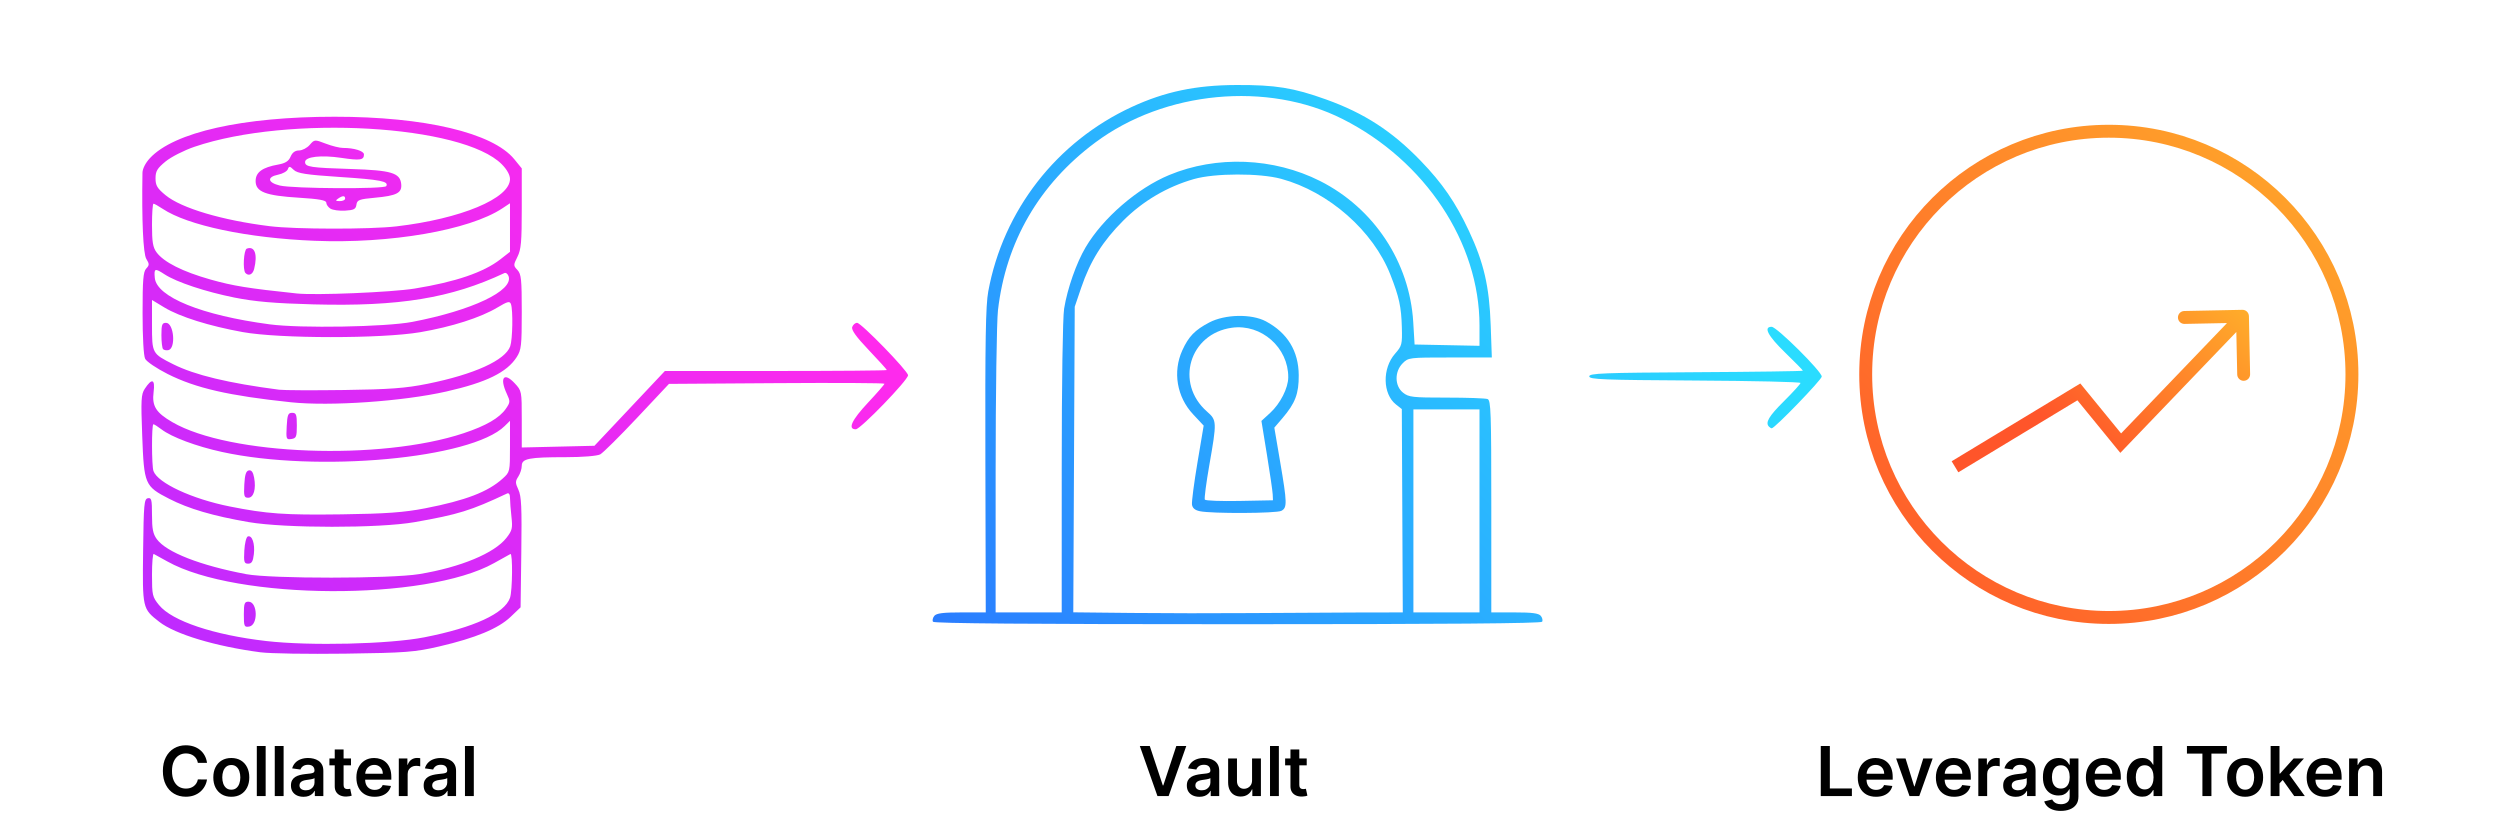 <svg width="1162" height="378" viewBox="0 0 1162 378" fill="none" xmlns="http://www.w3.org/2000/svg">
<path d="M121.004 303.179C100.141 300.431 81.428 294.797 74.045 289.041C66.193 282.92 66.186 282.888 66.519 255.986C66.788 234.201 66.993 231.936 68.731 231.577C70.407 231.23 70.647 232.204 70.647 239.356C70.647 245.816 71.118 248.176 72.893 250.605C77.324 256.667 93.044 262.821 114.436 266.868C125.97 269.05 181.654 269.029 194.897 266.836C214.107 263.657 229.819 257.128 235.384 250.01C238.066 246.579 238.317 245.532 237.725 240.232C237.361 236.967 237.058 233.046 237.053 231.519C237.047 229.742 236.551 228.974 235.675 229.386C218.743 237.353 213.111 239.098 192.708 242.695C176.34 245.58 132.37 245.568 115.572 242.672C99.046 239.824 87.635 236.474 78.581 231.811C67.285 225.995 66.959 225.23 66.099 202.54C65.465 185.788 65.597 183.302 67.26 180.758C70.618 175.625 72.166 176.157 71.398 182.182C70.562 188.75 72.435 191.765 80.125 196.23C106.608 211.605 176.792 214.256 215.54 201.345C225.999 197.859 232.171 194.269 235.159 189.931C237.19 186.982 237.211 186.591 235.535 182.975C232.088 175.538 234.228 172.76 239.245 178.159C242.487 181.649 242.517 181.801 242.517 194.838V207.996L276.301 207.195L309.043 172.436H360.62C388.988 172.436 412.198 172.237 412.198 171.992C412.198 171.748 408.425 167.579 403.813 162.726C397.875 156.478 395.629 153.342 396.116 151.977C396.494 150.917 397.508 150.049 398.37 150.049C400.289 150.049 422.083 172.471 422.064 174.425C422.042 176.695 399.941 199.536 397.767 199.536C393.887 199.536 395.836 195.286 403.44 187.165C407.655 182.663 411.103 178.701 411.103 178.359C411.104 178.017 388.566 177.895 361.02 178.086L310.937 178.434L296.158 194.16C288.03 202.81 280.303 210.474 278.988 211.192C277.62 211.939 270.772 212.497 262.978 212.497C245.802 212.497 242.517 213.141 242.517 216.506C242.517 217.901 241.789 220.162 240.898 221.53C239.466 223.731 239.473 224.436 240.959 227.641C242.347 230.637 242.58 235.685 242.304 256.777L241.97 282.288L237.321 286.726C231.635 292.155 221.05 296.544 204.202 300.461C192.821 303.107 188.619 303.429 160.414 303.822C143.254 304.061 125.52 303.774 121.004 303.179ZM197.327 296.202C220.326 291.676 234.481 285.15 237.046 277.889C238.199 274.622 238.364 256.941 237.235 257.509C236.829 257.714 233.408 259.613 229.634 261.73C198.031 279.455 109.945 279.002 77.763 260.948C74.752 259.259 71.92 257.698 71.468 257.478C71.016 257.258 70.647 261.611 70.647 267.151C70.647 276.657 70.831 277.449 73.923 281.24C79.969 288.651 99.259 295.122 123.741 297.952C143.999 300.294 181.007 299.414 197.327 296.202ZM113.341 285.635C113.341 280.467 113.633 279.662 115.509 279.662C119.79 279.662 120.068 290.58 115.804 291.232C113.528 291.58 113.341 291.156 113.341 285.635ZM197.634 236.259C216.419 232.611 226.817 228.623 233.628 222.454C237.036 219.368 237.043 219.337 237.043 207.478V195.595L234.58 198.019C219.152 213.203 147.499 219.77 103.149 210.065C91.205 207.451 79.77 203.176 75.055 199.562C73.348 198.254 71.658 197.184 71.299 197.184C70.433 197.184 70.457 216.489 71.326 218.926C73.312 224.497 89.245 231.904 106.773 235.405C124.001 238.846 132.391 239.437 158.771 239.07C179.448 238.782 187.726 238.183 197.634 236.259ZM113.557 225.178C113.802 220.615 114.35 218.909 115.657 218.642C116.878 218.393 117.638 219.426 118.114 221.986C119.101 227.301 117.907 231.353 115.354 231.353C113.476 231.353 113.265 230.631 113.557 225.178ZM113.557 255.895C113.739 252.543 114.471 249.595 115.183 249.343C117.182 248.634 118.564 252.678 117.995 257.57C117.599 260.969 116.99 261.988 115.353 261.988C113.479 261.988 113.266 261.265 113.557 255.895ZM133.259 198.158C133.545 192.787 133.909 191.882 135.783 191.882C137.68 191.882 137.972 192.667 137.972 197.773C137.972 203.027 137.699 203.706 135.449 204.049C133.051 204.415 132.942 204.122 133.259 198.158ZM135.235 186.976C106.295 183.924 90.944 180.4 77.884 173.813C72.812 171.255 68.123 168.078 67.465 166.754C66.742 165.301 66.268 156.885 66.268 145.502C66.268 130.092 66.576 126.325 67.957 124.84C69.459 123.222 69.465 122.727 68.01 120.336C66.54 117.922 65.843 102.383 66.215 80.332C66.247 78.43 67.622 75.726 69.686 73.504C80.899 61.435 112.837 54.271 155.487 54.258C197.422 54.244 229.021 61.718 239.058 74.021L242.517 78.262V96.797C242.517 112.497 242.211 115.945 240.517 119.346C238.579 123.234 238.579 123.428 240.517 125.514C242.272 127.403 242.517 129.783 242.517 144.973C242.517 160.711 242.305 162.612 240.181 165.949C235.647 173.071 226.079 177.759 207.486 181.969C187.198 186.563 153.472 188.9 135.235 186.976ZM198.715 178.384C220.419 174.003 234.852 167.451 237.154 160.935C238.255 157.816 238.491 144.166 237.492 141.363C236.946 139.833 235.961 140.079 231.197 142.931C223.351 147.628 209.964 151.909 195.289 154.413C177.368 157.47 129.868 157.437 112.826 154.355C97.2 151.529 83.568 147.245 76.394 142.906L70.647 139.429V151.039C70.647 164.289 70.695 164.378 80.499 169.291C90.536 174.32 106.139 178.074 129.762 181.142C131.869 181.416 145.416 181.478 159.866 181.281C181.112 180.991 188.546 180.437 198.715 178.384ZM75.794 162.27C75.371 161.815 75.026 158.881 75.026 155.748C75.026 150.883 75.338 150.054 77.166 150.054C80.841 150.054 81.856 161.998 78.244 162.747C77.319 162.939 76.216 162.724 75.794 162.27ZM191.613 149.618C219.396 144.295 238.783 135.095 236.386 128.371C235.99 127.261 235.114 126.612 234.439 126.93C209.592 138.605 185.621 142.538 145.759 141.479C127.714 141 118.347 140.193 108.967 138.309C95.505 135.605 82.09 131.147 76.539 127.533C71.951 124.546 71.547 124.687 71.946 129.139C72.744 138.05 93.813 146.575 125.383 150.761C139.759 152.667 179.254 151.986 191.613 149.618ZM192.708 134.127C211.738 131.049 224.789 126.602 232.55 120.551L237.043 117.048V94.483L233.486 96.842C218.16 107.001 181.397 113.351 146.182 111.921C115.057 110.656 87.249 104.799 75.607 97.054C73.64 95.746 71.719 94.675 71.339 94.675C70.958 94.675 70.647 99.111 70.647 104.532C70.647 112.446 71.059 114.951 72.736 117.246C76.084 121.827 84.862 126.258 97.864 129.929C108.353 132.891 115.249 134.005 137.972 136.408C146.684 137.329 182.012 135.857 192.708 134.127ZM114.071 126.881C112.753 125.462 113.281 116.103 114.709 115.567C118.378 114.189 119.824 118.189 118.124 125.016C117.483 127.59 115.554 128.478 114.071 126.881ZM184.267 105.216C214.227 101.717 237.043 92.208 237.043 83.222C237.043 81.336 235.653 78.814 233.291 76.416C215.152 58.003 134.132 53.349 90.424 68.211C85.61 69.847 79.561 72.919 76.98 75.037C73.078 78.242 72.289 79.562 72.289 82.893C72.289 86.224 73.078 87.544 76.98 90.748C84.319 96.772 103.234 102.395 125.383 105.136C137.309 106.612 171.913 106.659 184.267 105.216ZM153.572 96.967C152.518 96.29 151.656 95.048 151.656 94.207C151.656 93.087 148.275 92.47 139.013 91.901C123.394 90.941 118.814 89.186 118.814 84.161C118.814 80.064 121.912 77.803 129.345 76.474C132.651 75.883 134.179 74.902 135.069 72.8C135.881 70.883 137.184 69.932 139.001 69.932C140.495 69.932 142.726 68.768 143.957 67.345C146.16 64.801 146.28 64.791 151.389 66.762C154.245 67.864 157.875 68.763 159.456 68.76C164.549 68.75 169.171 70.185 169.171 71.777C169.171 74.427 167.458 74.692 158.748 73.389C149.238 71.965 141.803 72.81 141.803 75.315C141.803 77.587 144.335 77.97 163.278 78.562C181.854 79.142 185.928 80.356 186.479 85.473C186.931 89.676 184.453 90.975 174.208 91.908C166.957 92.567 165.96 92.944 165.669 95.138C165.397 97.19 164.485 97.671 160.414 97.909C157.704 98.068 154.625 97.644 153.572 96.967ZM160.414 92.319C160.414 90.843 159.252 90.843 157.129 92.319C155.802 93.243 155.959 93.464 157.95 93.479C159.305 93.488 160.414 92.967 160.414 92.319ZM179.524 86.509C180.805 84.279 176.938 83.517 157.992 82.265C142.282 81.226 138.206 80.596 136.507 78.942C134.706 77.187 134.323 77.147 133.786 78.653C133.442 79.617 131.411 80.76 129.272 81.192C123.96 82.264 124.354 84.863 130.035 86.232C136.141 87.704 178.702 87.942 179.524 86.509Z" fill="url(#paint0_linear_2580_84)"/>
<path d="M433.66 288.987C433.271 288.357 433.549 287.122 434.279 286.244C435.282 285.035 438.348 284.646 446.892 284.646H458.18L458.003 214.157C457.863 158.354 458.142 141.959 459.339 135.465C466.293 97.753 491.114 65.85 526.065 49.703C541.439 42.6 555.8 39.588 574.669 39.509C592.817 39.433 601.207 40.785 616.359 46.225C634.132 52.606 647.006 60.953 660.326 74.73C670.408 85.159 676.55 94.082 682.763 107.329C689.689 122.095 692.242 133.14 692.874 151.073L693.405 166.158H674.032C654.925 166.158 654.621 166.197 651.965 168.851C648.104 172.712 648.201 179.419 652.163 182.535C654.81 184.618 656.512 184.809 672.369 184.809C681.893 184.809 690.466 185.109 691.421 185.475C692.968 186.069 693.156 191.494 693.156 235.394V284.646H703.993C712.142 284.646 715.159 285.042 716.156 286.244C716.885 287.122 717.163 288.357 716.774 288.987C716.288 289.772 671.874 290.132 575.217 290.132C478.561 290.132 434.146 289.773 433.66 288.987ZM630.073 284.69L652.015 284.646L651.564 190.139L648.852 188.005C642.639 183.118 642.419 171.235 648.416 164.405C651.628 160.747 651.789 160.122 651.577 152.109C651.326 142.646 650.34 138.108 646.285 127.759C638.257 107.271 617.635 89.145 595.503 83.124C585.499 80.403 564.592 80.458 554.921 83.231C542.456 86.805 531.192 93.436 522.055 102.577C512.514 112.124 506.739 121.35 502.517 133.793L499.539 142.57L498.864 284.607L526.07 284.9C541.033 285.062 565.617 285.09 580.703 284.964C595.788 284.837 618.004 284.715 630.073 284.69ZM557.663 237.608C555.406 237.128 554.266 236.162 554.033 234.536C553.847 233.231 554.993 224.437 556.581 214.994L559.468 197.824L554.543 192.559C546.988 184.481 545.017 172.816 549.527 162.867C552.449 156.423 555.357 153.411 562.052 149.895C569.389 146.042 581.713 145.79 588.383 149.357C598.417 154.723 603.58 163.185 603.654 174.387C603.71 183.01 602.04 187.402 596.035 194.418L592.308 198.773L594.997 214.556C598.278 233.806 598.333 235.962 595.586 237.432C593.304 238.653 563.234 238.793 557.663 237.608ZM591.554 229.791C591.487 228.282 590.28 219.981 588.871 211.344L586.309 195.64L590.411 191.882C595.072 187.612 598.745 180.38 598.781 175.405C598.88 161.577 586.285 150.457 572.644 152.326C552.828 155.043 545.963 178.082 561.029 191.31C565.608 195.331 565.637 195.968 562.117 216.039C560.645 224.437 559.695 231.721 560.006 232.225C560.318 232.729 567.57 233.005 576.123 232.837L591.674 232.533L591.554 229.791ZM493.491 217.448C493.496 177.722 493.95 147.474 494.601 143.459C496.123 134.085 500.309 122.167 504.65 114.852C512.696 101.296 528.663 87.499 543.401 81.367C565.438 72.2 591.978 73.243 613.557 84.126C638.635 96.772 655.199 121.849 656.874 149.702L657.5 160.124L687.671 160.735V151.332C687.671 112.792 662.46 74.733 624.091 55.353C589.122 37.69 541.323 42.215 509.083 66.241C483.022 85.662 467.514 112.398 463.854 144.217C463.264 149.346 462.777 183.04 462.773 219.094L462.764 284.646H493.483L493.491 217.448ZM687.671 190.295H656.952V284.646H687.671V190.295ZM822.25 198.34C820.37 196.461 822.105 193.494 829.198 186.455C833.422 182.263 836.878 178.456 836.878 177.993C836.878 177.531 814.785 177.024 787.782 176.867C745 176.618 738.687 176.369 738.687 174.935C738.687 173.501 745.061 173.253 788.331 173.004C815.635 172.847 837.975 172.528 837.975 172.295C837.975 172.062 834.272 168.28 829.746 163.892C821.704 156.094 819.504 151.896 823.459 151.896C825.835 151.896 846.752 172.662 846.752 175.021C846.752 176.486 824.922 199.072 823.506 199.072C823.217 199.072 822.652 198.742 822.25 198.34Z" fill="url(#paint1_linear_2580_84)"/>
<path d="M980.18 61C1042.59 61 1093.18 111.592 1093.18 174C1093.18 236.408 1042.59 287 980.18 287C917.772 287 867.18 236.408 867.18 174C867.18 111.592 917.772 61 980.18 61Z" stroke="url(#paint2_linear_2580_84)" stroke-width="6"/>
<path d="M966.254 182.151L968.578 180.254L966.931 178.237L964.702 179.584L966.254 182.151ZM985.704 205.973L983.38 207.871L985.523 210.495L987.869 208.05L985.704 205.973ZM1045.3 146.938C1045.26 145.282 1043.89 143.967 1042.24 144.001L1015.24 144.556C1013.59 144.59 1012.27 145.961 1012.31 147.617C1012.34 149.274 1013.71 150.589 1015.37 150.555L1039.36 150.061L1039.86 174.056C1039.89 175.713 1041.26 177.028 1042.92 176.994C1044.57 176.96 1045.89 175.589 1045.85 173.933L1045.3 146.938ZM908.68 216.957L910.232 219.524L967.806 184.719L966.254 182.151L964.702 179.584L907.128 214.389L908.68 216.957ZM966.254 182.151L963.93 184.049L983.38 207.871L985.704 205.973L988.028 204.076L968.578 180.254L966.254 182.151ZM985.704 205.973L987.869 208.05L1044.46 149.077L1042.3 147L1040.13 144.923L983.54 203.896L985.704 205.973Z" fill="url(#paint3_linear_2580_84)"/>
<path d="M96.216 354.58H91.966C91.845 353.883 91.621 353.265 91.296 352.727C90.97 352.182 90.564 351.72 90.079 351.341C89.595 350.962 89.042 350.678 88.421 350.489C87.807 350.292 87.144 350.193 86.432 350.193C85.167 350.193 84.046 350.511 83.068 351.148C82.091 351.777 81.326 352.701 80.773 353.92C80.22 355.133 79.943 356.614 79.943 358.364C79.943 360.144 80.22 361.644 80.773 362.864C81.333 364.076 82.099 364.992 83.068 365.614C84.046 366.227 85.163 366.534 86.421 366.534C87.117 366.534 87.769 366.443 88.375 366.261C88.989 366.072 89.538 365.795 90.023 365.432C90.515 365.068 90.928 364.621 91.261 364.091C91.602 363.561 91.837 362.955 91.966 362.273L96.216 362.295C96.057 363.402 95.712 364.439 95.182 365.409C94.659 366.379 93.974 367.235 93.125 367.977C92.276 368.712 91.284 369.288 90.148 369.705C89.011 370.114 87.75 370.318 86.364 370.318C84.318 370.318 82.492 369.845 80.886 368.898C79.28 367.951 78.015 366.583 77.091 364.795C76.167 363.008 75.704 360.864 75.704 358.364C75.704 355.856 76.171 353.712 77.102 351.932C78.034 350.144 79.303 348.777 80.909 347.83C82.515 346.883 84.333 346.409 86.364 346.409C87.659 346.409 88.864 346.591 89.977 346.955C91.091 347.318 92.083 347.852 92.954 348.557C93.826 349.254 94.542 350.11 95.102 351.125C95.671 352.133 96.042 353.284 96.216 354.58ZM107.509 370.341C105.804 370.341 104.327 369.966 103.077 369.216C101.827 368.466 100.857 367.417 100.168 366.068C99.486 364.72 99.145 363.144 99.145 361.341C99.145 359.538 99.486 357.958 100.168 356.602C100.857 355.246 101.827 354.193 103.077 353.443C104.327 352.693 105.804 352.318 107.509 352.318C109.213 352.318 110.69 352.693 111.94 353.443C113.19 354.193 114.156 355.246 114.838 356.602C115.527 357.958 115.872 359.538 115.872 361.341C115.872 363.144 115.527 364.72 114.838 366.068C114.156 367.417 113.19 368.466 111.94 369.216C110.69 369.966 109.213 370.341 107.509 370.341ZM107.531 367.045C108.455 367.045 109.228 366.792 109.849 366.284C110.471 365.769 110.933 365.08 111.236 364.216C111.546 363.352 111.702 362.39 111.702 361.33C111.702 360.261 111.546 359.295 111.236 358.432C110.933 357.561 110.471 356.867 109.849 356.352C109.228 355.837 108.455 355.58 107.531 355.58C106.584 355.58 105.796 355.837 105.168 356.352C104.546 356.867 104.08 357.561 103.77 358.432C103.467 359.295 103.315 360.261 103.315 361.33C103.315 362.39 103.467 363.352 103.77 364.216C104.08 365.08 104.546 365.769 105.168 366.284C105.796 366.792 106.584 367.045 107.531 367.045ZM123.477 346.727V370H119.364V346.727H123.477ZM131.821 346.727V370H127.707V346.727H131.821ZM141.074 370.352C139.968 370.352 138.972 370.155 138.085 369.761C137.206 369.36 136.509 368.769 135.994 367.989C135.487 367.208 135.233 366.246 135.233 365.102C135.233 364.117 135.415 363.303 135.778 362.659C136.142 362.015 136.638 361.5 137.267 361.114C137.896 360.727 138.604 360.436 139.392 360.239C140.188 360.034 141.009 359.886 141.858 359.795C142.881 359.689 143.71 359.595 144.347 359.511C144.983 359.42 145.445 359.284 145.733 359.102C146.028 358.913 146.176 358.621 146.176 358.227V358.159C146.176 357.303 145.922 356.64 145.415 356.17C144.907 355.701 144.176 355.466 143.222 355.466C142.214 355.466 141.415 355.686 140.824 356.125C140.241 356.564 139.847 357.083 139.642 357.682L135.801 357.136C136.104 356.076 136.604 355.189 137.301 354.477C137.998 353.758 138.85 353.22 139.858 352.864C140.866 352.5 141.979 352.318 143.199 352.318C144.04 352.318 144.877 352.417 145.71 352.614C146.544 352.811 147.305 353.136 147.994 353.591C148.684 354.038 149.237 354.648 149.653 355.42C150.078 356.193 150.29 357.159 150.29 358.318V370H146.335V367.602H146.199C145.949 368.087 145.597 368.542 145.142 368.966C144.695 369.383 144.131 369.72 143.449 369.977C142.775 370.227 141.983 370.352 141.074 370.352ZM142.142 367.33C142.968 367.33 143.684 367.167 144.29 366.841C144.896 366.508 145.362 366.068 145.688 365.523C146.021 364.977 146.188 364.383 146.188 363.739V361.682C146.059 361.788 145.839 361.886 145.528 361.977C145.225 362.068 144.884 362.148 144.506 362.216C144.127 362.284 143.752 362.345 143.381 362.398C143.009 362.451 142.688 362.496 142.415 362.534C141.801 362.617 141.252 362.754 140.767 362.943C140.282 363.133 139.9 363.398 139.619 363.739C139.339 364.072 139.199 364.504 139.199 365.034C139.199 365.792 139.475 366.364 140.028 366.75C140.581 367.136 141.286 367.33 142.142 367.33ZM163.142 352.545V355.727H153.108V352.545H163.142ZM155.585 348.364H159.699V364.75C159.699 365.303 159.782 365.727 159.949 366.023C160.123 366.311 160.35 366.508 160.631 366.614C160.911 366.72 161.222 366.773 161.562 366.773C161.82 366.773 162.055 366.754 162.267 366.716C162.487 366.678 162.653 366.644 162.767 366.614L163.46 369.83C163.241 369.905 162.926 369.989 162.517 370.08C162.116 370.17 161.623 370.223 161.04 370.239C160.009 370.269 159.081 370.114 158.256 369.773C157.43 369.424 156.775 368.886 156.29 368.159C155.813 367.432 155.578 366.523 155.585 365.432V348.364ZM174.122 370.341C172.372 370.341 170.861 369.977 169.588 369.25C168.323 368.515 167.349 367.477 166.668 366.136C165.986 364.788 165.645 363.201 165.645 361.375C165.645 359.58 165.986 358.004 166.668 356.648C167.357 355.284 168.319 354.223 169.554 353.466C170.789 352.701 172.24 352.318 173.906 352.318C174.982 352.318 175.997 352.492 176.952 352.841C177.914 353.182 178.762 353.712 179.497 354.432C180.24 355.152 180.823 356.068 181.247 357.182C181.671 358.288 181.884 359.606 181.884 361.136V362.398H167.577V359.625H177.94C177.933 358.837 177.762 358.136 177.429 357.523C177.096 356.902 176.63 356.413 176.031 356.057C175.44 355.701 174.751 355.523 173.963 355.523C173.122 355.523 172.384 355.727 171.747 356.136C171.111 356.538 170.615 357.068 170.259 357.727C169.91 358.379 169.732 359.095 169.724 359.875V362.295C169.724 363.311 169.91 364.182 170.281 364.909C170.652 365.629 171.171 366.182 171.838 366.568C172.505 366.947 173.285 367.136 174.179 367.136C174.777 367.136 175.319 367.053 175.804 366.886C176.289 366.712 176.709 366.458 177.065 366.125C177.421 365.792 177.69 365.379 177.872 364.886L181.713 365.318C181.471 366.333 181.009 367.22 180.327 367.977C179.652 368.727 178.789 369.311 177.736 369.727C176.683 370.136 175.478 370.341 174.122 370.341ZM185.364 370V352.545H189.352V355.455H189.534C189.852 354.447 190.398 353.67 191.17 353.125C191.951 352.572 192.841 352.295 193.841 352.295C194.068 352.295 194.322 352.307 194.602 352.33C194.89 352.345 195.129 352.371 195.318 352.409V356.193C195.144 356.133 194.867 356.08 194.489 356.034C194.117 355.981 193.758 355.955 193.409 355.955C192.659 355.955 191.985 356.117 191.386 356.443C190.795 356.761 190.33 357.205 189.989 357.773C189.648 358.341 189.477 358.996 189.477 359.739V370H185.364ZM202.761 370.352C201.655 370.352 200.659 370.155 199.773 369.761C198.894 369.36 198.197 368.769 197.682 367.989C197.174 367.208 196.92 366.246 196.92 365.102C196.92 364.117 197.102 363.303 197.466 362.659C197.83 362.015 198.326 361.5 198.955 361.114C199.583 360.727 200.292 360.436 201.08 360.239C201.875 360.034 202.697 359.886 203.545 359.795C204.568 359.689 205.398 359.595 206.034 359.511C206.67 359.42 207.133 359.284 207.42 359.102C207.716 358.913 207.864 358.621 207.864 358.227V358.159C207.864 357.303 207.61 356.64 207.102 356.17C206.595 355.701 205.864 355.466 204.909 355.466C203.902 355.466 203.102 355.686 202.511 356.125C201.928 356.564 201.534 357.083 201.33 357.682L197.489 357.136C197.792 356.076 198.292 355.189 198.989 354.477C199.686 353.758 200.538 353.22 201.545 352.864C202.553 352.5 203.667 352.318 204.886 352.318C205.727 352.318 206.564 352.417 207.398 352.614C208.231 352.811 208.992 353.136 209.682 353.591C210.371 354.038 210.924 354.648 211.341 355.42C211.765 356.193 211.977 357.159 211.977 358.318V370H208.023V367.602H207.886C207.636 368.087 207.284 368.542 206.83 368.966C206.383 369.383 205.818 369.72 205.136 369.977C204.462 370.227 203.67 370.352 202.761 370.352ZM203.83 367.33C204.655 367.33 205.371 367.167 205.977 366.841C206.583 366.508 207.049 366.068 207.375 365.523C207.708 364.977 207.875 364.383 207.875 363.739V361.682C207.746 361.788 207.527 361.886 207.216 361.977C206.913 362.068 206.572 362.148 206.193 362.216C205.814 362.284 205.439 362.345 205.068 362.398C204.697 362.451 204.375 362.496 204.102 362.534C203.489 362.617 202.939 362.754 202.455 362.943C201.97 363.133 201.587 363.398 201.307 363.739C201.027 364.072 200.886 364.504 200.886 365.034C200.886 365.792 201.163 366.364 201.716 366.75C202.269 367.136 202.973 367.33 203.83 367.33ZM220.227 346.727V370H216.114V346.727H220.227Z" fill="black"/>
<path d="M534.409 346.727L540.466 365.045H540.705L546.75 346.727H551.386L543.182 370H537.977L529.784 346.727H534.409ZM557.48 370.352C556.374 370.352 555.378 370.155 554.491 369.761C553.613 369.36 552.916 368.769 552.401 367.989C551.893 367.208 551.639 366.246 551.639 365.102C551.639 364.117 551.821 363.303 552.185 362.659C552.548 362.015 553.045 361.5 553.673 361.114C554.302 360.727 555.01 360.436 555.798 360.239C556.594 360.034 557.416 359.886 558.264 359.795C559.287 359.689 560.116 359.595 560.753 359.511C561.389 359.42 561.851 359.284 562.139 359.102C562.435 358.913 562.582 358.621 562.582 358.227V358.159C562.582 357.303 562.329 356.64 561.821 356.17C561.313 355.701 560.582 355.466 559.628 355.466C558.62 355.466 557.821 355.686 557.23 356.125C556.647 356.564 556.253 357.083 556.048 357.682L552.207 357.136C552.51 356.076 553.01 355.189 553.707 354.477C554.404 353.758 555.257 353.22 556.264 352.864C557.272 352.5 558.385 352.318 559.605 352.318C560.446 352.318 561.283 352.417 562.116 352.614C562.95 352.811 563.711 353.136 564.401 353.591C565.09 354.038 565.643 354.648 566.06 355.42C566.484 356.193 566.696 357.159 566.696 358.318V370H562.741V367.602H562.605C562.355 368.087 562.003 368.542 561.548 368.966C561.101 369.383 560.537 369.72 559.855 369.977C559.181 370.227 558.389 370.352 557.48 370.352ZM558.548 367.33C559.374 367.33 560.09 367.167 560.696 366.841C561.302 366.508 561.768 366.068 562.094 365.523C562.427 364.977 562.594 364.383 562.594 363.739V361.682C562.465 361.788 562.245 361.886 561.935 361.977C561.632 362.068 561.291 362.148 560.912 362.216C560.533 362.284 560.158 362.345 559.787 362.398C559.416 362.451 559.094 362.496 558.821 362.534C558.207 362.617 557.658 362.754 557.173 362.943C556.688 363.133 556.306 363.398 556.026 363.739C555.745 364.072 555.605 364.504 555.605 365.034C555.605 365.792 555.882 366.364 556.435 366.75C556.988 367.136 557.692 367.33 558.548 367.33ZM581.957 362.659V352.545H586.071V370H582.082V366.898H581.901C581.507 367.875 580.859 368.674 579.957 369.295C579.063 369.917 577.961 370.227 576.651 370.227C575.507 370.227 574.495 369.973 573.616 369.466C572.745 368.951 572.063 368.205 571.571 367.227C571.079 366.242 570.832 365.053 570.832 363.659V352.545H574.946V363.023C574.946 364.129 575.249 365.008 575.855 365.659C576.461 366.311 577.257 366.636 578.241 366.636C578.848 366.636 579.435 366.489 580.003 366.193C580.571 365.898 581.037 365.458 581.401 364.875C581.772 364.284 581.957 363.545 581.957 362.659ZM594.415 346.727V370H590.301V346.727H594.415ZM607.361 352.545V355.727H597.327V352.545H607.361ZM599.804 348.364H603.918V364.75C603.918 365.303 604.001 365.727 604.168 366.023C604.342 366.311 604.569 366.508 604.849 366.614C605.13 366.72 605.44 366.773 605.781 366.773C606.039 366.773 606.274 366.754 606.486 366.716C606.705 366.678 606.872 366.644 606.986 366.614L607.679 369.83C607.459 369.905 607.145 369.989 606.736 370.08C606.334 370.17 605.842 370.223 605.259 370.239C604.228 370.269 603.3 370.114 602.474 369.773C601.649 369.424 600.993 368.886 600.509 368.159C600.031 367.432 599.796 366.523 599.804 365.432V348.364Z" fill="black"/>
<path d="M846.295 370V346.727H850.511V366.466H860.761V370H846.295ZM871.966 370.341C870.216 370.341 868.705 369.977 867.432 369.25C866.167 368.515 865.193 367.477 864.511 366.136C863.83 364.788 863.489 363.201 863.489 361.375C863.489 359.58 863.83 358.004 864.511 356.648C865.201 355.284 866.163 354.223 867.398 353.466C868.633 352.701 870.083 352.318 871.75 352.318C872.826 352.318 873.841 352.492 874.795 352.841C875.758 353.182 876.606 353.712 877.341 354.432C878.083 355.152 878.667 356.068 879.091 357.182C879.515 358.288 879.727 359.606 879.727 361.136V362.398H865.42V359.625H875.784C875.777 358.837 875.606 358.136 875.273 357.523C874.939 356.902 874.473 356.413 873.875 356.057C873.284 355.701 872.595 355.523 871.807 355.523C870.966 355.523 870.227 355.727 869.591 356.136C868.955 356.538 868.458 357.068 868.102 357.727C867.754 358.379 867.576 359.095 867.568 359.875V362.295C867.568 363.311 867.754 364.182 868.125 364.909C868.496 365.629 869.015 366.182 869.682 366.568C870.348 366.947 871.129 367.136 872.023 367.136C872.621 367.136 873.163 367.053 873.648 366.886C874.133 366.712 874.553 366.458 874.909 366.125C875.265 365.792 875.534 365.379 875.716 364.886L879.557 365.318C879.314 366.333 878.852 367.22 878.17 367.977C877.496 368.727 876.633 369.311 875.58 369.727C874.527 370.136 873.322 370.341 871.966 370.341ZM898.298 352.545L892.082 370H887.537L881.321 352.545H885.707L889.719 365.511H889.901L893.923 352.545H898.298ZM908.278 370.341C906.528 370.341 905.017 369.977 903.744 369.25C902.479 368.515 901.506 367.477 900.824 366.136C900.142 364.788 899.801 363.201 899.801 361.375C899.801 359.58 900.142 358.004 900.824 356.648C901.513 355.284 902.475 354.223 903.71 353.466C904.945 352.701 906.396 352.318 908.062 352.318C909.138 352.318 910.153 352.492 911.108 352.841C912.07 353.182 912.919 353.712 913.653 354.432C914.396 355.152 914.979 356.068 915.403 357.182C915.828 358.288 916.04 359.606 916.04 361.136V362.398H901.733V359.625H912.097C912.089 358.837 911.919 358.136 911.585 357.523C911.252 356.902 910.786 356.413 910.188 356.057C909.597 355.701 908.907 355.523 908.119 355.523C907.278 355.523 906.54 355.727 905.903 356.136C905.267 356.538 904.771 357.068 904.415 357.727C904.066 358.379 903.888 359.095 903.881 359.875V362.295C903.881 363.311 904.066 364.182 904.438 364.909C904.809 365.629 905.328 366.182 905.994 366.568C906.661 366.947 907.441 367.136 908.335 367.136C908.934 367.136 909.475 367.053 909.96 366.886C910.445 366.712 910.866 366.458 911.222 366.125C911.578 365.792 911.847 365.379 912.028 364.886L915.869 365.318C915.627 366.333 915.165 367.22 914.483 367.977C913.809 368.727 912.945 369.311 911.892 369.727C910.839 370.136 909.634 370.341 908.278 370.341ZM919.52 370V352.545H923.509V355.455H923.69C924.009 354.447 924.554 353.67 925.327 353.125C926.107 352.572 926.997 352.295 927.997 352.295C928.224 352.295 928.478 352.307 928.759 352.33C929.046 352.345 929.285 352.371 929.474 352.409V356.193C929.3 356.133 929.024 356.08 928.645 356.034C928.274 355.981 927.914 355.955 927.565 355.955C926.815 355.955 926.141 356.117 925.543 356.443C924.952 356.761 924.486 357.205 924.145 357.773C923.804 358.341 923.634 358.996 923.634 359.739V370H919.52ZM936.918 370.352C935.812 370.352 934.815 370.155 933.929 369.761C933.05 369.36 932.353 368.769 931.838 367.989C931.33 367.208 931.077 366.246 931.077 365.102C931.077 364.117 931.259 363.303 931.622 362.659C931.986 362.015 932.482 361.5 933.111 361.114C933.74 360.727 934.448 360.436 935.236 360.239C936.031 360.034 936.853 359.886 937.702 359.795C938.724 359.689 939.554 359.595 940.19 359.511C940.827 359.42 941.289 359.284 941.577 359.102C941.872 358.913 942.02 358.621 942.02 358.227V358.159C942.02 357.303 941.766 356.64 941.259 356.17C940.751 355.701 940.02 355.466 939.065 355.466C938.058 355.466 937.259 355.686 936.668 356.125C936.084 356.564 935.69 357.083 935.486 357.682L931.645 357.136C931.948 356.076 932.448 355.189 933.145 354.477C933.842 353.758 934.694 353.22 935.702 352.864C936.709 352.5 937.823 352.318 939.043 352.318C939.884 352.318 940.721 352.417 941.554 352.614C942.387 352.811 943.149 353.136 943.838 353.591C944.527 354.038 945.08 354.648 945.497 355.42C945.921 356.193 946.134 357.159 946.134 358.318V370H942.179V367.602H942.043C941.793 368.087 941.44 368.542 940.986 368.966C940.539 369.383 939.974 369.72 939.293 369.977C938.618 370.227 937.827 370.352 936.918 370.352ZM937.986 367.33C938.812 367.33 939.527 367.167 940.134 366.841C940.74 366.508 941.205 366.068 941.531 365.523C941.865 364.977 942.031 364.383 942.031 363.739V361.682C941.902 361.788 941.683 361.886 941.372 361.977C941.069 362.068 940.728 362.148 940.349 362.216C939.971 362.284 939.596 362.345 939.224 362.398C938.853 362.451 938.531 362.496 938.259 362.534C937.645 362.617 937.096 362.754 936.611 362.943C936.126 363.133 935.743 363.398 935.463 363.739C935.183 364.072 935.043 364.504 935.043 365.034C935.043 365.792 935.319 366.364 935.872 366.75C936.425 367.136 937.13 367.33 937.986 367.33ZM957.861 376.909C956.384 376.909 955.115 376.708 954.054 376.307C952.993 375.913 952.141 375.383 951.497 374.716C950.853 374.049 950.406 373.311 950.156 372.5L953.861 371.602C954.027 371.943 954.27 372.28 954.588 372.614C954.906 372.955 955.334 373.235 955.872 373.455C956.418 373.682 957.103 373.795 957.929 373.795C959.096 373.795 960.062 373.511 960.827 372.943C961.592 372.383 961.974 371.458 961.974 370.17V366.864H961.77C961.558 367.288 961.247 367.723 960.838 368.17C960.437 368.617 959.902 368.992 959.236 369.295C958.577 369.598 957.747 369.75 956.747 369.75C955.406 369.75 954.19 369.436 953.099 368.807C952.016 368.17 951.152 367.223 950.509 365.966C949.872 364.701 949.554 363.117 949.554 361.216C949.554 359.299 949.872 357.682 950.509 356.364C951.152 355.038 952.02 354.034 953.111 353.352C954.202 352.663 955.418 352.318 956.759 352.318C957.781 352.318 958.622 352.492 959.281 352.841C959.948 353.182 960.478 353.595 960.872 354.08C961.266 354.557 961.565 355.008 961.77 355.432H961.997V352.545H966.054V370.284C966.054 371.777 965.698 373.011 964.986 373.989C964.274 374.966 963.3 375.697 962.065 376.182C960.83 376.667 959.429 376.909 957.861 376.909ZM957.895 366.523C958.766 366.523 959.509 366.311 960.122 365.886C960.736 365.462 961.202 364.852 961.52 364.057C961.838 363.261 961.997 362.307 961.997 361.193C961.997 360.095 961.838 359.133 961.52 358.307C961.209 357.481 960.747 356.841 960.134 356.386C959.527 355.924 958.781 355.693 957.895 355.693C956.978 355.693 956.213 355.932 955.599 356.409C954.986 356.886 954.524 357.542 954.213 358.375C953.902 359.201 953.747 360.14 953.747 361.193C953.747 362.261 953.902 363.197 954.213 364C954.531 364.795 954.997 365.417 955.611 365.864C956.232 366.303 956.993 366.523 957.895 366.523ZM977.997 370.341C976.247 370.341 974.736 369.977 973.463 369.25C972.198 368.515 971.224 367.477 970.543 366.136C969.861 364.788 969.52 363.201 969.52 361.375C969.52 359.58 969.861 358.004 970.543 356.648C971.232 355.284 972.194 354.223 973.429 353.466C974.664 352.701 976.115 352.318 977.781 352.318C978.857 352.318 979.872 352.492 980.827 352.841C981.789 353.182 982.637 353.712 983.372 354.432C984.115 355.152 984.698 356.068 985.122 357.182C985.546 358.288 985.759 359.606 985.759 361.136V362.398H971.452V359.625H981.815C981.808 358.837 981.637 358.136 981.304 357.523C980.971 356.902 980.505 356.413 979.906 356.057C979.315 355.701 978.626 355.523 977.838 355.523C976.997 355.523 976.259 355.727 975.622 356.136C974.986 356.538 974.49 357.068 974.134 357.727C973.785 358.379 973.607 359.095 973.599 359.875V362.295C973.599 363.311 973.785 364.182 974.156 364.909C974.527 365.629 975.046 366.182 975.713 366.568C976.38 366.947 977.16 367.136 978.054 367.136C978.652 367.136 979.194 367.053 979.679 366.886C980.164 366.712 980.584 366.458 980.94 366.125C981.296 365.792 981.565 365.379 981.747 364.886L985.588 365.318C985.346 366.333 984.884 367.22 984.202 367.977C983.527 368.727 982.664 369.311 981.611 369.727C980.558 370.136 979.353 370.341 977.997 370.341ZM995.716 370.307C994.345 370.307 993.117 369.955 992.034 369.25C990.951 368.545 990.095 367.523 989.466 366.182C988.837 364.841 988.523 363.212 988.523 361.295C988.523 359.356 988.841 357.72 989.477 356.386C990.121 355.045 990.989 354.034 992.08 353.352C993.17 352.663 994.386 352.318 995.727 352.318C996.75 352.318 997.591 352.492 998.25 352.841C998.909 353.182 999.432 353.595 999.818 354.08C1000.2 354.557 1000.5 355.008 1000.72 355.432H1000.89V346.727H1005.01V370H1000.97V367.25H1000.72C1000.5 367.674 1000.2 368.125 999.795 368.602C999.394 369.072 998.864 369.473 998.205 369.807C997.545 370.14 996.716 370.307 995.716 370.307ZM996.864 366.932C997.735 366.932 998.477 366.697 999.091 366.227C999.705 365.75 1000.17 365.087 1000.49 364.239C1000.81 363.39 1000.97 362.402 1000.97 361.273C1000.97 360.144 1000.81 359.163 1000.49 358.33C1000.18 357.496 999.716 356.848 999.102 356.386C998.496 355.924 997.75 355.693 996.864 355.693C995.947 355.693 995.182 355.932 994.568 356.409C993.955 356.886 993.492 357.545 993.182 358.386C992.871 359.227 992.716 360.189 992.716 361.273C992.716 362.364 992.871 363.337 993.182 364.193C993.5 365.042 993.966 365.712 994.58 366.205C995.201 366.689 995.962 366.932 996.864 366.932ZM1016.49 350.261V346.727H1035.06V350.261H1027.87V370H1023.68V350.261H1016.49ZM1043.54 370.341C1041.84 370.341 1040.36 369.966 1039.11 369.216C1037.86 368.466 1036.89 367.417 1036.2 366.068C1035.52 364.72 1035.18 363.144 1035.18 361.341C1035.18 359.538 1035.52 357.958 1036.2 356.602C1036.89 355.246 1037.86 354.193 1039.11 353.443C1040.36 352.693 1041.84 352.318 1043.54 352.318C1045.24 352.318 1046.72 352.693 1047.97 353.443C1049.22 354.193 1050.19 355.246 1050.87 356.602C1051.56 357.958 1051.9 359.538 1051.9 361.341C1051.9 363.144 1051.56 364.72 1050.87 366.068C1050.19 367.417 1049.22 368.466 1047.97 369.216C1046.72 369.966 1045.24 370.341 1043.54 370.341ZM1043.56 367.045C1044.49 367.045 1045.26 366.792 1045.88 366.284C1046.5 365.769 1046.96 365.08 1047.27 364.216C1047.58 363.352 1047.73 362.39 1047.73 361.33C1047.73 360.261 1047.58 359.295 1047.27 358.432C1046.96 357.561 1046.5 356.867 1045.88 356.352C1045.26 355.837 1044.49 355.58 1043.56 355.58C1042.62 355.58 1041.83 355.837 1041.2 356.352C1040.58 356.867 1040.11 357.561 1039.8 358.432C1039.5 359.295 1039.35 360.261 1039.35 361.33C1039.35 362.39 1039.5 363.352 1039.8 364.216C1040.11 365.08 1040.58 365.769 1041.2 366.284C1041.83 366.792 1042.62 367.045 1043.56 367.045ZM1059.14 364.523L1059.13 359.557H1059.79L1066.07 352.545H1070.87L1063.16 361.136H1062.3L1059.14 364.523ZM1055.39 370V346.727H1059.51V370H1055.39ZM1066.35 370L1060.67 362.057L1063.44 359.159L1071.27 370H1066.35ZM1080.62 370.341C1078.87 370.341 1077.36 369.977 1076.09 369.25C1074.82 368.515 1073.85 367.477 1073.17 366.136C1072.49 364.788 1072.14 363.201 1072.14 361.375C1072.14 359.58 1072.49 358.004 1073.17 356.648C1073.86 355.284 1074.82 354.223 1076.05 353.466C1077.29 352.701 1078.74 352.318 1080.41 352.318C1081.48 352.318 1082.5 352.492 1083.45 352.841C1084.41 353.182 1085.26 353.712 1086 354.432C1086.74 355.152 1087.32 356.068 1087.75 357.182C1088.17 358.288 1088.38 359.606 1088.38 361.136V362.398H1074.08V359.625H1084.44C1084.43 358.837 1084.26 358.136 1083.93 357.523C1083.6 356.902 1083.13 356.413 1082.53 356.057C1081.94 355.701 1081.25 355.523 1080.46 355.523C1079.62 355.523 1078.88 355.727 1078.25 356.136C1077.61 356.538 1077.11 357.068 1076.76 357.727C1076.41 358.379 1076.23 359.095 1076.22 359.875V362.295C1076.22 363.311 1076.41 364.182 1076.78 364.909C1077.15 365.629 1077.67 366.182 1078.34 366.568C1079 366.947 1079.79 367.136 1080.68 367.136C1081.28 367.136 1081.82 367.053 1082.3 366.886C1082.79 366.712 1083.21 366.458 1083.57 366.125C1083.92 365.792 1084.19 365.379 1084.37 364.886L1088.21 365.318C1087.97 366.333 1087.51 367.22 1086.83 367.977C1086.15 368.727 1085.29 369.311 1084.24 369.727C1083.18 370.136 1081.98 370.341 1080.62 370.341ZM1095.98 359.773V370H1091.86V352.545H1095.8V355.511H1096C1096.4 354.534 1097.04 353.758 1097.92 353.182C1098.81 352.606 1099.9 352.318 1101.2 352.318C1102.41 352.318 1103.46 352.576 1104.35 353.091C1105.25 353.606 1105.95 354.352 1106.44 355.33C1106.94 356.307 1107.19 357.492 1107.18 358.886V370H1103.07V359.523C1103.07 358.356 1102.77 357.443 1102.16 356.784C1101.56 356.125 1100.73 355.795 1099.67 355.795C1098.95 355.795 1098.31 355.955 1097.75 356.273C1097.2 356.583 1096.76 357.034 1096.44 357.625C1096.13 358.216 1095.98 358.932 1095.98 359.773Z" fill="black"/>
<defs>
<linearGradient id="paint0_linear_2580_84" x1="286.532" y1="54.258" x2="65.82" y2="303.906" gradientUnits="userSpaceOnUse">
<stop stop-color="#FF2AED"/>
<stop offset="1" stop-color="#BC2AFF"/>
</linearGradient>
<linearGradient id="paint1_linear_2580_84" x1="699.587" y1="39.506" x2="433.484" y2="290.289" gradientUnits="userSpaceOnUse">
<stop stop-color="#2ADCFF"/>
<stop offset="1" stop-color="#2A7CFF"/>
</linearGradient>
<linearGradient id="paint2_linear_2580_84" x1="1096.68" y1="58" x2="864.68" y2="290" gradientUnits="userSpaceOnUse">
<stop stop-color="#FFAD2A"/>
<stop offset="1" stop-color="#FF552A"/>
</linearGradient>
<linearGradient id="paint3_linear_2580_84" x1="1042.68" y1="142" x2="975.49" y2="216.957" gradientUnits="userSpaceOnUse">
<stop stop-color="#FFAD2A"/>
<stop offset="1" stop-color="#FF552A"/>
</linearGradient>
</defs>
</svg>
